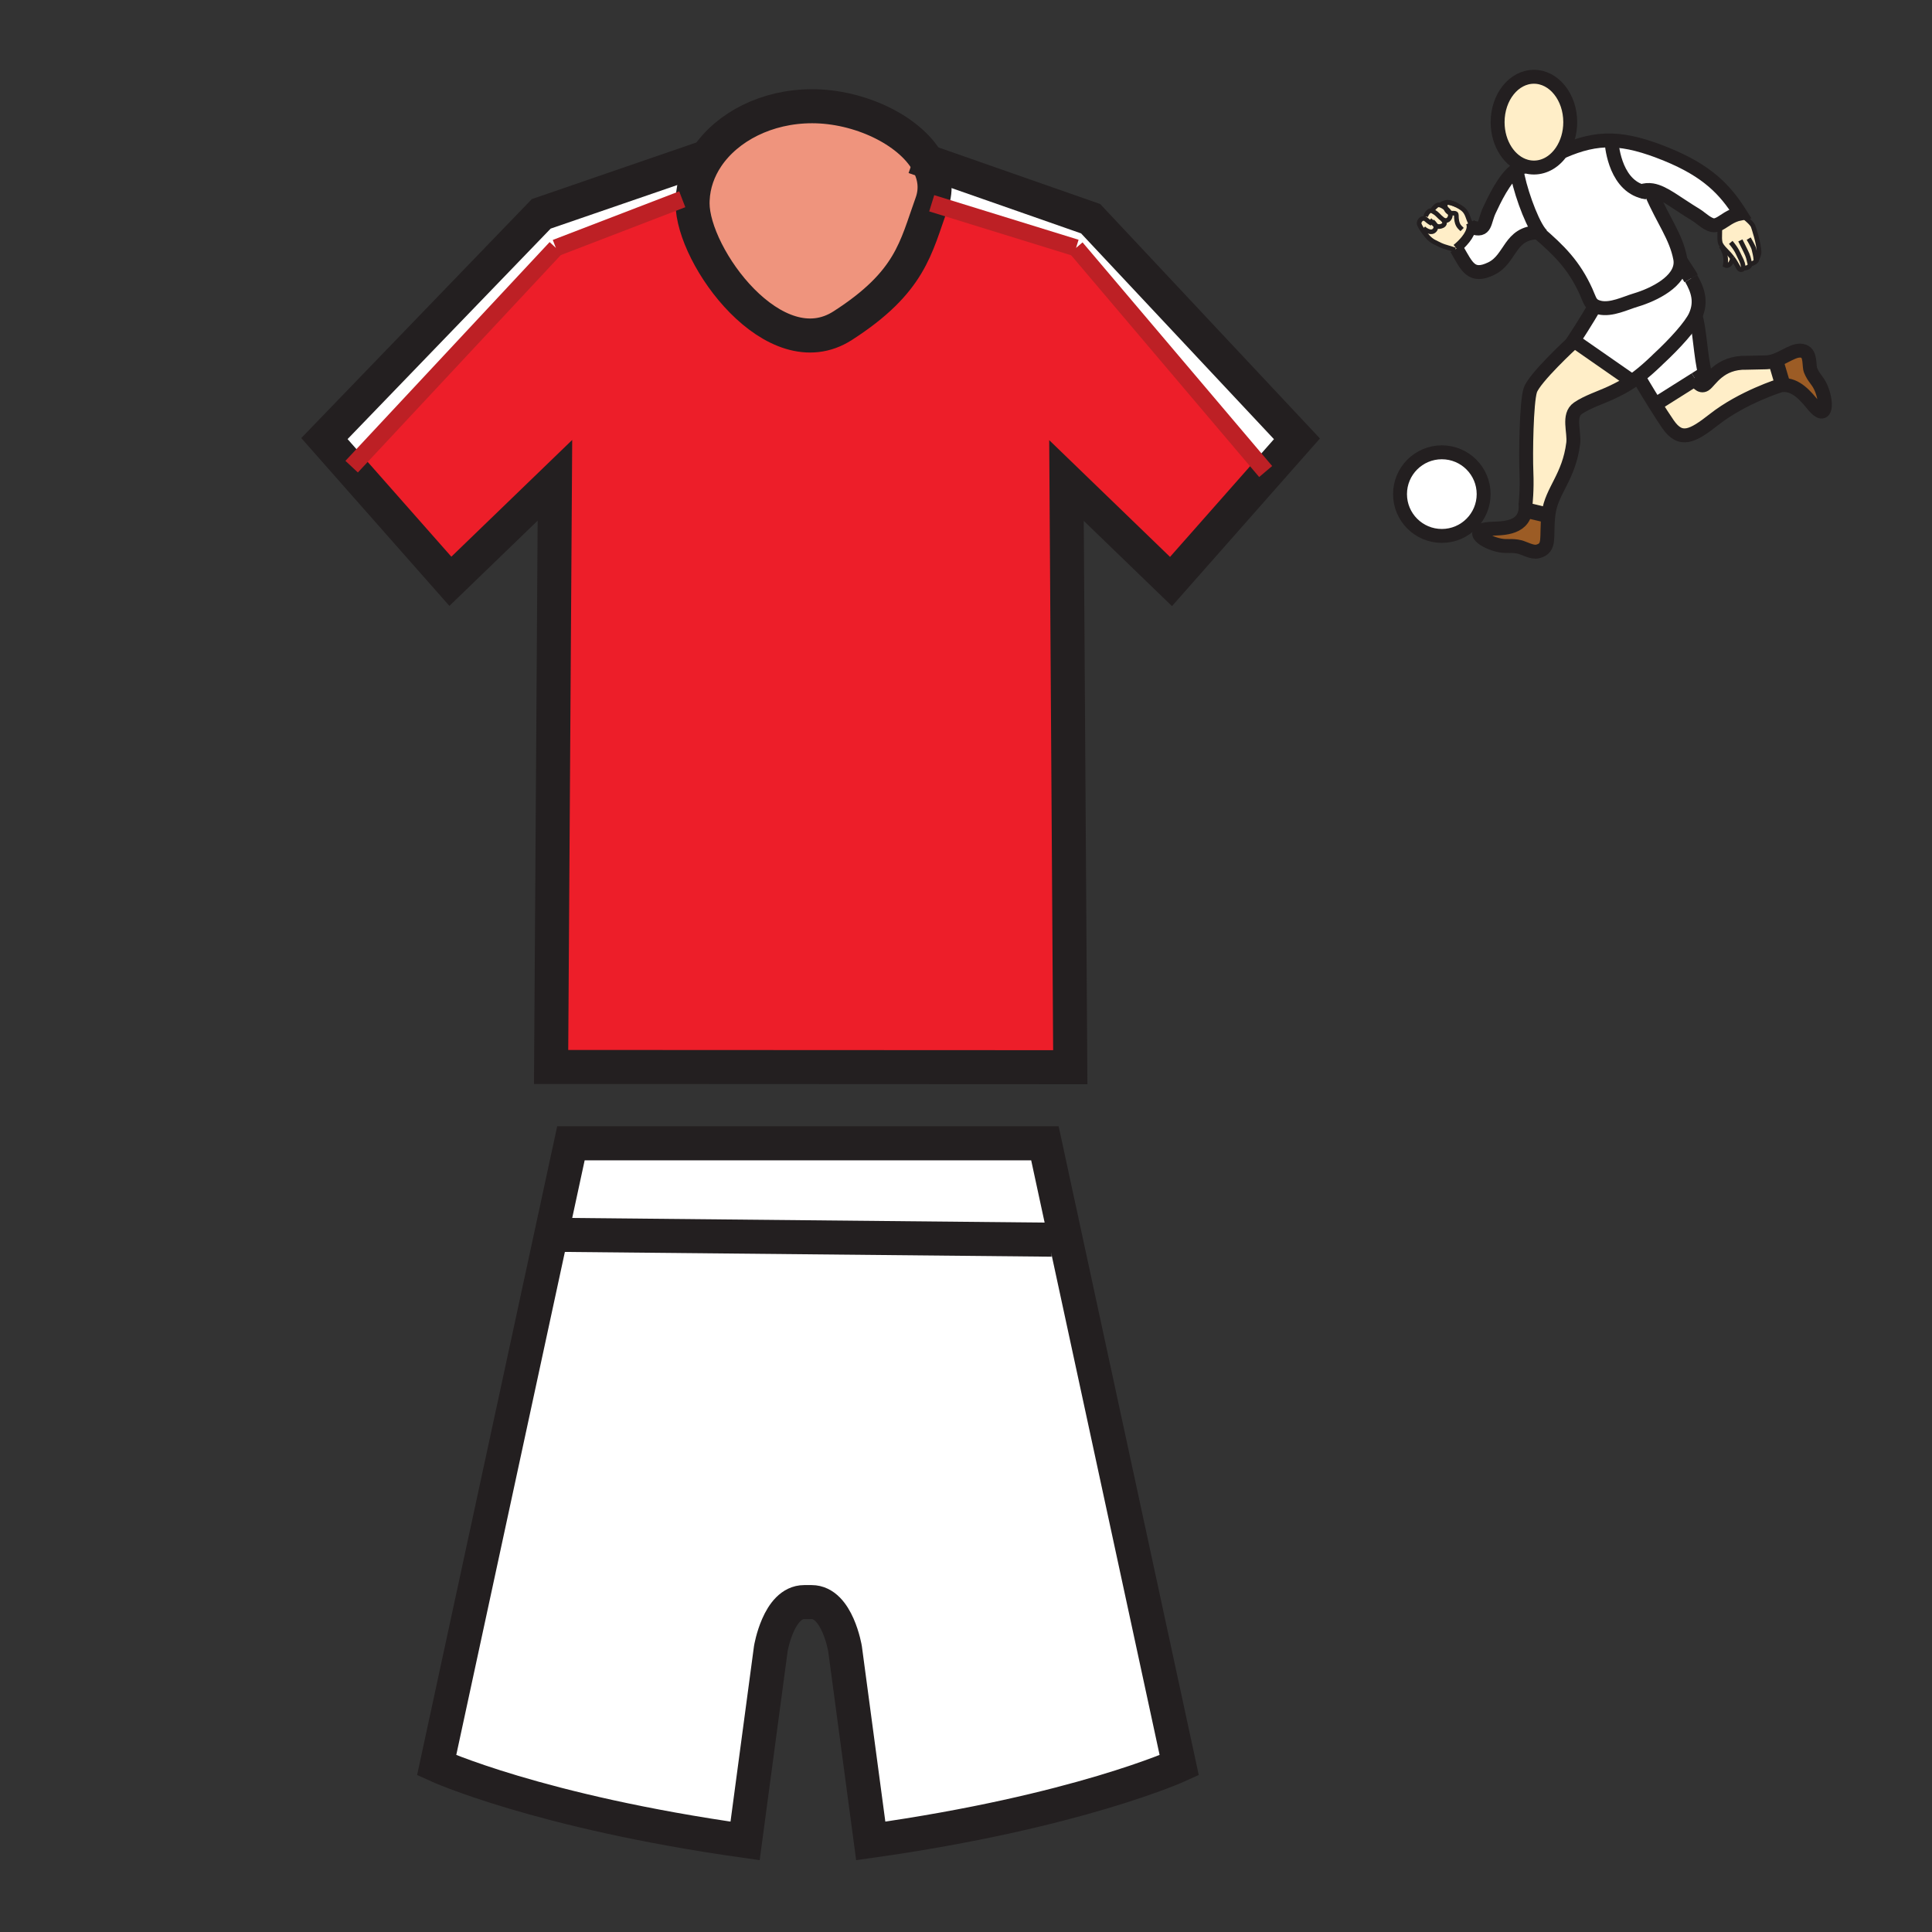 <?xml version="1.0" encoding="iso-8859-1"?>
<!-- Generator: Adobe Illustrator 12.0.1, SVG Export Plug-In . SVG Version: 6.00 Build 51448)  -->
<!DOCTYPE svg PUBLIC "-//W3C//DTD SVG 1.1//EN" "http://www.w3.org/Graphics/SVG/1.1/DTD/svg11.dtd">
<svg  version="1.1" id="Layer_1" xmlns="http://www.w3.org/2000/svg" xmlns:xlink="http://www.w3.org/1999/xlink" width="850.394" height="850.394"
	 viewBox="0 0 850.394 850.394" style="overflow:visible;enable-background:new 0 0 850.394 850.394;" xml:space="preserve">
<rect x="0" y="0" width="850.394" height="850.394" fill="#333333" stroke="none"/>
<g id="XMLID_4_">
	<g>
		<path style="fill:#FFFFFF;" d="M570.87,193.154l-13.171,14.926l-0.6-0.535l-83.459-98.439l-63.536-19.634
			c2.322-6.42,1.327-12.69-1.969-18.372l71.924,25.166L570.87,193.154z"/>
		<path style="fill:#FFFFFF;" d="M468.815,544.388l50.235,232.595c0,0-44.811,20.501-135.781,33.319l-11.32-84.615
			c0,0-3.392-20.501-14.702-20.501h-3.264c-11.31,0-14.702,20.501-14.702,20.501l-11.32,84.615
			c-90.981-12.818-135.771-33.319-135.771-33.319l50.503-233.889l1.969,0.428l218.277,2.14L468.815,544.388z"/>
		<polygon style="fill:#FFFFFF;" points="459.934,503.247 468.815,544.388 462.94,545.661 244.664,543.521 242.695,543.094 
			251.297,503.247 		"/>
		<path style="fill:#EF947D;" d="M408.136,71.101c3.295,5.682,4.291,11.952,1.969,18.372c-7.083,19.634-9.224,34.614-39.183,53.874
			c-29.896,19.217-66.083-30.27-66.083-53.874c0-0.535,0.011-1.059,0.043-1.583c0.299-6.826,2.579-13.235,6.377-18.885
			c8.935-13.246,26.268-22.245,46.202-22.245C378.134,46.758,400.058,57.126,408.136,71.101z"/>
		<path style="fill:#ED1E29;" d="M557.699,208.081l-42.265,47.882l-46.01-44.469l1.669,258.252l-228.517-0.107l1.68-258.23
			l-46.02,44.458l-44.063-49.926l0.61-0.535l89.879-96.299l55.639-21.399l4.58,0.182c-0.032,0.524-0.043,1.049-0.043,1.583
			c0,23.604,36.187,73.091,66.083,53.874c29.959-19.26,32.1-34.24,39.183-53.874l63.536,19.634l83.459,98.439L557.699,208.081z"/>
		<path style="fill:#FFFFFF;" d="M154.174,205.94l-11.374-12.893l95.443-98.92l73.016-25.124c-3.798,5.65-6.078,12.059-6.377,18.885
			l-4.58-0.182l-55.639,21.399l-89.879,96.299L154.174,205.94z"/>
	</g>
	<g>
		<path style="fill:none;stroke:#231F20;stroke-width:14.98;" d="M410.105,89.472c-7.083,19.634-9.224,34.614-39.183,53.874
			c-29.896,19.217-66.083-30.27-66.083-53.874c0-0.535,0.011-1.059,0.043-1.583c0.299-6.826,2.579-13.235,6.377-18.885
			c8.935-13.246,26.268-22.245,46.202-22.245c20.672,0,42.596,10.368,50.675,24.342C411.432,76.782,412.427,83.052,410.105,89.472z"
			/>
		<polyline style="fill:none;stroke:#231F20;stroke-width:14.98;" points="402.401,69.089 408.136,71.101 480.061,96.267 
			570.87,193.154 557.699,208.081 515.435,255.962 469.425,211.494 471.094,469.746 242.577,469.639 244.257,211.408 
			198.237,255.866 154.174,205.94 142.801,193.047 238.244,94.127 311.259,69.003 311.27,69.003 		"/>
		<path style="fill:none;stroke:#231F20;stroke-width:14.98;" d="M242.695,543.094l8.603-39.847h208.636l8.882,41.141
			l50.235,232.595c0,0-44.811,20.501-135.781,33.319l-11.32-84.615c0,0-3.392-20.501-14.702-20.501h-3.264
			c-11.31,0-14.702,20.501-14.702,20.501l-11.32,84.615c-90.981-12.818-135.771-33.319-135.771-33.319L242.695,543.094z"/>
		<line style="fill:none;stroke:#231F20;stroke-width:14.98;" x1="244.664" y1="543.521" x2="462.94" y2="545.661"/>
		<line style="fill:none;stroke:#BD2025;stroke-width:7.49;" x1="154.785" y1="205.405" x2="244.664" y2="109.106"/>
		<line style="fill:none;stroke:#BD2025;stroke-width:7.49;" x1="244.664" y1="109.106" x2="300.303" y2="87.707"/>
		<line style="fill:none;stroke:#BD2025;stroke-width:7.49;" x1="410.105" y1="89.472" x2="473.641" y2="109.106"/>
		<line style="fill:none;stroke:#BD2025;stroke-width:7.49;" x1="473.641" y1="109.106" x2="557.1" y2="207.545"/>
	</g>
</g>
<rect style="fill:none;" width="850.394" height="850.394"/>
<g id="XMLID_15_">
	<g>
		<path style="fill:#9C5C25;" d="M798.156,178.395c-2.981-3.617-7.52-9.416-13.681-8.867l-0.066-1.172l-2.704-9.118l-1.712-0.143
			c5.472-1.412,9.964-5.948,13.948-4.48c3.209,1.181,2.193,6.368,3.001,8.354c1.371,3.392,2.943,4.157,4.451,7.417
			C804.224,176.49,804.334,185.885,798.156,178.395z"/>
		<path style="fill:#FFEEC8;" d="M784.409,168.355l0.066,1.172c-0.273,0.026-0.551,0.064-0.834,0.114
			c0,0-16.676,5.177-29.209,15.028c-9.457,7.429-14.689,10.13-20.261,2.024c-1.788-2.602-3.76-5.665-5.612-8.628v-0.003
			l17.685-11.143h0.003c0.613,1.1,2.267,3.582,4.134,2.383c2.362-1.52,6.414-9.961,18.402-9.625l8.17-0.178
			c1.048,0,2.06-0.151,3.04-0.405l1.712,0.143L784.409,168.355z"/>
		<path style="fill:#FFEEC8;" d="M773.302,114.045c-0.012,0.373-0.149,0.904-0.741,1.274c-0.863,0.522-1.835,1.179-2.311,0.572
			c0.047,0.309,0.088,1.053-0.449,1.464c-0.682,0.534-1.771,0.738-2.339,0.659l-0.131-0.035c-0.158,0.662-0.986,0.951-1.604,0.517
			c-0.587-0.409-1.182-2.249-3.112-4.848v-0.003c-0.348-0.463-0.735-0.954-1.173-1.461c-1.233-1.426-2.634-2.666-3.506-3.894
			c-0.396-0.557-0.686-1.111-0.797-1.68c-0.461-2.325,0.097-4.163-0.248-8.156c2.349-1.216,4.749-3.594,9.078-4.463
			c1.452,1.298,4.728,3.716,5.608,5.391c0.185,0.353,2.751,7.966,2.692,11.831C774.258,112.003,773.713,113.357,773.302,114.045z"/>
		<path style="fill:#FFFFFF;" d="M756.891,98.455c-0.659,0.338-1.313,0.586-2.004,0.686c-2.691,0.385-6.216-3.235-8.254-4.472
			c-8.917-5.396-14.293-10.078-19.424-10.906c-1.572-0.257-3.121-0.149-4.74,0.411c-12.222-3.795-13.12-21.751-13.12-21.751
			l0.015-0.589c7.05,0.195,14.637,2.188,24.321,6.143c17.909,7.321,25.686,15.594,32.284,26.016
			C761.64,94.861,759.239,97.238,756.891,98.455z"/>
		<path style="fill:#FFEEC8;" d="M757.936,108.29c0.872,1.228,2.272,2.468,3.506,3.894c0.438,0.508,0.825,0.998,1.173,1.461v0.003
			c-0.298,1.587-1.537,3.932-3.212,3.095c0.561-2.929-0.069-5.828-1.762-8.243L757.936,108.29z"/>
		<path style="fill:#FFFFFF;" d="M746.244,166.919l-17.685,11.143c-3.921-6.265-7.301-12.07-7.301-12.07l-0.149-0.195
			c2.444-1.87,5.053-4.154,8.165-7.132l0.516-0.514c7.27-6.714,14.5-14.687,16.48-19.108c1.759,4.737,2.36,18.872,4.194,25.219
			l-4.218,2.657H746.244z"/>
		<path style="fill:#FFFFFF;" d="M744.375,122.539c2.963,5.131,4.667,10.3,1.896,16.504c-1.98,4.422-9.211,12.394-16.48,19.108
			l-0.516,0.514c-3.112,2.978-5.721,5.262-8.165,7.132c-0.962,0.738-1.898,1.412-2.835,2.036l-0.146-0.219l-25.359-17.638
			l-0.135-0.093c0,0,6.481-9.935,9.13-14.812l0.245-0.42c0.558,0.303,1.24,0.551,2.092,0.747c5.148,1.169,11.317-1.963,15.891-3.325
			c7.998-2.383,19.949-8.246,19.725-16.819C741.323,117.741,742.989,120.136,744.375,122.539z"/>
		<path style="fill:#FFEEC8;" d="M718.129,167.614l0.146,0.219c-2.873,1.94-5.705,3.436-9.095,5.017
			c-4.626,2.156-10.548,4.037-14.607,6.829c-4.56,3.139-1.477,10.416-2.106,15.457c-1.858,14.858-9.456,20.768-10.807,30.732
			c-0.044,0.327-0.085,0.645-0.12,0.959l-0.467-0.05l-8.441-2.027l-1.198-0.155c0.11-0.829,0.134-1.741,0.063-2.75
			c0,0,0.709-5.942,0.371-14.048c-0.339-8.103,0-30.557,1.688-35.962c1.686-5.405,18.572-20.938,18.572-20.938l0.642-0.921
			L718.129,167.614z"/>
		<path style="fill:#FFEEC8;" d="M691.162,53.771c0,4.845-1.38,9.284-3.676,12.744c-2.931,4.416-7.355,7.231-12.306,7.231
			c-1.176,0-2.322-0.161-3.428-0.461c-7.182-1.96-12.557-9.952-12.557-19.514c0-11.032,7.154-19.978,15.984-19.978
			C684.007,33.793,691.162,42.739,691.162,53.771z"/>
		<path style="fill:#9C5C25;" d="M681.072,226.777l0.467,0.05c-1.135,9.751,1.158,14.333-4.635,15.888
			c-2.453,0.659-5.944-1.458-8.03-1.957c-3.556-0.852-5.093-0.018-8.625-0.688c-6.606-1.243-14.322-6.616-4.629-7.287
			c4.454-0.309,14.681,0.458,15.813-8.188l1.198,0.155L681.072,226.777z"/>
		<path style="fill:#FFFFFF;" d="M677.572,102.203c-3.964-5.332-9.019-20.019-10.04-27.547c1.359-0.91,2.766-1.397,4.188-1.254
			l0.032-0.117c1.105,0.3,2.252,0.461,3.428,0.461c4.95,0,9.375-2.815,12.306-7.231l0.251,0.169
			c7.759-3.375,14.413-5.055,21.626-4.851l-0.015,0.589c0,0,0.898,17.956,13.12,21.751c1.619-0.56,3.168-0.668,4.74-0.411
			l-0.21,1.52c5.046,11.72,10.708,18.785,12.554,28.44c0.1,0.519,0.152,1.029,0.164,1.531c0.225,8.573-11.727,14.436-19.725,16.819
			c-4.573,1.362-10.742,4.495-15.891,3.325c-0.852-0.195-1.534-0.443-2.092-0.747c-2.19-1.188-2.494-3.238-3.914-6.362
			c-5.28-11.612-11.775-18.003-21.046-26.001c0.138-0.003,0.274-0.003,0.414-0.003L677.572,102.203z"/>
		<circle style="fill:#FFFFFF;" cx="634.642" cy="217.488" r="18.404"/>
		<path style="fill:#FFFFFF;" d="M677.05,102.287c-12.822,0.123-11.868,11.706-20.672,15.956
			c-8.844,4.268-10.733-1.059-14.975-8.313c-0.103-0.175-0.207-0.353-0.313-0.531h0.003c2.389-1.908,6.28-5.852,6.522-9.337
			l0.479,0.006c6.125,2.06,4.987-2.298,7.499-7.578c1.922-4.043,6.557-14.24,11.938-17.834c1.021,7.528,6.076,22.215,10.04,27.547
			l-0.108,0.082C677.324,102.284,677.188,102.284,677.05,102.287z"/>
		<path style="fill:#FFEEC8;" d="M638.576,89.31c0.009,0.003,0.021,0.003,0.032,0.009C638.597,89.316,638.588,89.313,638.576,89.31z
			"/>
		<path style="fill:#FFEEC8;" d="M632.162,90.628c0.898-0.799,1.861-0.35,2.068-0.239l0.006-0.014
			c0.467,0.204,1.315,0.659,2.126,1.28c0.239,0.697,0.63,1.281,1.19,1.701c0.184,0.137,0.382,0.236,0.583,0.306
			c0.295,0.624,0.374,1.298,0.076,1.992c-0.869,2.024-2.553,1.389-3.06,1.03c-0.003-0.003-0.006-0.006-0.009-0.006
			c-0.123-0.125-0.254-0.236-0.389-0.333c-1.219-0.875-2.188-2.357-3.55-3.019c-0.236-0.114-0.394-0.245-0.483-0.385
			C630.29,92.279,631.34,91.375,632.162,90.628z"/>
		<path style="fill:#FFEEC8;" d="M626.538,100.42l-0.852,0.169c-0.411-0.65-0.808-1.351-0.977-1.867
			c-0.333-1,0.621-2.576,1.811-2.576c0.006,0,0.012,0,0.018,0c1.24,0.018,1.108,0.819,3.72,2.266l0.665-0.073
			c0.306,0.292,0.589,0.551,0.869,0.764c0.455,1.062,0.113,2.054-0.82,2.637C629.49,102.678,627.203,101.103,626.538,100.42z"/>
		<path style="fill:#FFEEC8;" d="M631.792,99.105c-0.28-0.213-0.563-0.473-0.869-0.764l-0.665,0.073
			c-2.611-1.447-2.479-2.249-3.72-2.266c-0.006,0-0.012,0-0.018,0l1.024-0.817c0.099-0.65,0.677-1.773,1.487-2.348
			c0.587-0.426,1.333-0.195,1.689-0.041c0.09,0.14,0.247,0.271,0.483,0.385c1.362,0.662,2.331,2.144,3.55,3.019
			c0.135,0.096,0.266,0.207,0.389,0.333c0.003,0,0.006,0.003,0.009,0.006c0.778,0.793,1.184,2.083-0.397,2.733
			C633.431,99.957,632.629,99.738,631.792,99.105z"/>
		<path style="fill:#FFEEC8;" d="M640.511,109.985c-4.903-1.566-4.895-1.202-9.401-3.576c-1.882-0.995-3.322-2.82-4.53-4.495
			c-0.242-0.338-0.571-0.817-0.893-1.324l0.852-0.169c0.665,0.683,2.952,2.258,4.434,1.321c0.934-0.583,1.275-1.575,0.82-2.637
			c0.837,0.633,1.639,0.852,2.963,0.312c1.581-0.65,1.176-1.939,0.397-2.733c0.507,0.359,2.19,0.995,3.06-1.03
			c0.298-0.694,0.219-1.368-0.076-1.992c-0.361-0.764-1.053-1.453-1.773-2.007c-0.198-0.575-0.291-1.231-0.291-1.937
			c0-0.659,1.213-0.679,2.502-0.408c0,0,0,0,0.003,0c0.012,0.003,0.021,0.006,0.032,0.009c1.053,0.338,1.948,0.709,2.692,1.07
			c1.87,0.91,2.812,1.773,3.027,1.99c1.687,1.642,1.763,3.643,2.952,5.866l0.07-0.026c0.233,0.589,0.309,1.21,0.266,1.843
			c-0.242,3.486-4.134,7.43-6.522,9.337h-0.003c0.105,0.178,0.21,0.355,0.313,0.531L640.511,109.985z"/>
	</g>
	<g>
		<path style="fill:none;stroke:#231F20;stroke-width:6.125;" d="M671.753,73.285c-7.182-1.96-12.557-9.952-12.557-19.514
			c0-11.032,7.154-19.978,15.984-19.978c8.826,0,15.981,8.946,15.981,19.978c0,4.845-1.38,9.284-3.676,12.744
			c-2.931,4.416-7.355,7.231-12.306,7.231C674.005,73.746,672.858,73.585,671.753,73.285z"/>
		<path style="fill:none;stroke:#231F20;stroke-width:6.125;" d="M671.721,73.401c-1.423-0.143-2.829,0.344-4.188,1.254
			c-5.382,3.594-10.017,13.791-11.938,17.834c-2.512,5.279-1.374,9.637-7.499,7.578"/>
		<path style="fill:none;stroke:#231F20;stroke-width:6.125;" d="M641.091,109.399c0.105,0.178,0.21,0.355,0.313,0.531
			c4.241,7.254,6.131,12.581,14.975,8.313c8.804-4.25,7.85-15.833,20.672-15.956c0.138-0.003,0.274-0.003,0.414-0.003"/>
		<path style="fill:none;stroke:#231F20;stroke-width:6.125;" d="M675.598,101.039c0.493,0.42,0.977,0.837,1.452,1.248
			c9.271,7.999,15.766,14.389,21.046,26.001c1.42,3.124,1.724,5.174,3.914,6.362c0.558,0.303,1.24,0.551,2.092,0.747
			c5.148,1.169,11.317-1.963,15.891-3.325c7.998-2.383,19.949-8.246,19.725-16.819c-0.012-0.502-0.064-1.012-0.164-1.531
			c-1.846-9.655-7.508-16.72-12.554-28.44"/>
		<path style="fill:none;stroke:#231F20;stroke-width:6.125;" d="M687.737,66.684c7.759-3.375,14.413-5.055,21.626-4.851
			c7.05,0.195,14.637,2.188,24.321,6.143c17.909,7.321,25.686,15.594,32.284,26.016c-4.329,0.869-6.729,3.247-9.078,4.463
			c-0.659,0.338-1.313,0.586-2.004,0.686c-2.691,0.385-6.216-3.235-8.254-4.472c-8.917-5.396-14.293-10.078-19.424-10.906
			c-1.572-0.257-3.121-0.149-4.74,0.411c-0.429,0.146-0.86,0.324-1.301,0.537"/>
		<path style="fill:none;stroke:#231F20;stroke-width:6.754;" d="M744.375,122.539c-1.386-2.403-3.052-4.798-4.658-7.286
			c-0.003-0.003-0.003-0.006-0.006-0.009"/>
		<path style="fill:none;stroke:#231F20;stroke-width:6.125;" d="M692.128,150.897c0,0-16.887,15.533-18.572,20.938
			c-1.688,5.405-2.027,27.859-1.688,35.962c0.338,8.106-0.371,14.048-0.371,14.048c0.07,1.009,0.047,1.922-0.063,2.75
			c-1.132,8.646-11.358,7.878-15.813,8.188c-9.693,0.671-1.978,6.044,4.629,7.287c3.532,0.671,5.069-0.164,8.625,0.688
			c2.086,0.499,5.577,2.616,8.03,1.957c5.793-1.555,3.5-6.137,4.635-15.888c0.035-0.315,0.076-0.633,0.12-0.959
			c1.351-9.964,8.948-15.874,10.807-30.732c0.63-5.041-2.453-12.318,2.106-15.457c4.06-2.792,9.981-4.673,14.607-6.829
			c3.39-1.581,6.222-3.077,9.095-5.017c0.937-0.624,1.873-1.298,2.835-2.036c2.444-1.87,5.053-4.154,8.165-7.132l0.516-0.514
			c7.27-6.714,14.5-14.687,16.48-19.108c2.771-6.204,1.067-11.373-1.896-16.504"/>
		<line style="fill:none;stroke:#231F20;stroke-width:6.125;" x1="728.56" y1="178.065" x2="728.262" y2="178.252"/>
		<line style="fill:none;stroke:#231F20;stroke-width:6.125;" x1="746.244" y1="166.919" x2="728.56" y2="178.062"/>
		<path style="fill:none;stroke:#231F20;stroke-width:6.125;" d="M746.271,139.043c1.759,4.737,2.36,18.872,4.194,25.219
			l-4.218,2.657"/>
		<path style="fill:none;stroke:#231F20;stroke-width:6.125;" d="M667.477,74.242c0.018,0.134,0.035,0.274,0.056,0.414
			c1.021,7.528,6.076,22.215,10.04,27.547c0.571,0.773,1.12,1.351,1.634,1.68"/>
		<path style="fill:none;stroke:#231F20;stroke-width:2.042;" d="M635.144,96.678c-0.018-0.015-0.035-0.026-0.05-0.038"/>
		<path style="fill:none;stroke:#231F20;stroke-width:2.042;" d="M638.573,89.31c-0.239-0.079-0.489-0.154-0.746-0.228
			c-1.351-0.382-4.288,0.989-3.594,1.29l0.003,0.003c0.467,0.204,1.315,0.659,2.126,1.28c0.721,0.554,1.412,1.243,1.773,2.007
			c0.295,0.624,0.374,1.298,0.076,1.992c-0.869,2.024-2.553,1.389-3.06,1.03"/>
		<path style="fill:none;stroke:#231F20;stroke-width:2.042;" d="M647.28,98.245c-1.189-2.223-1.266-4.224-2.952-5.866
			c-0.216-0.216-1.157-1.08-3.027-1.99c-0.744-0.361-1.64-0.732-2.692-1.07c-0.012-0.003-0.021-0.006-0.032-0.009"/>
		<path style="fill:none;stroke:#231F20;stroke-width:2.042;" d="M634.271,90.413c0,0-0.015-0.009-0.041-0.023
			c-0.207-0.111-1.17-0.56-2.068,0.239c-0.822,0.747-1.872,1.651-1.44,2.313c0.09,0.14,0.247,0.271,0.483,0.385
			c1.362,0.662,2.331,2.144,3.55,3.019c0.135,0.096,0.266,0.207,0.389,0.333c0.003,0,0.006,0.003,0.009,0.006
			c0.778,0.793,1.184,2.083-0.397,2.733c-1.324,0.54-2.126,0.321-2.963-0.312c-0.28-0.213-0.563-0.473-0.869-0.764
			c-0.458-0.432-0.966-0.939-1.596-1.476"/>
		<path style="fill:none;stroke:#231F20;stroke-width:2.042;" d="M630.926,93.041c0,0-0.076-0.044-0.204-0.1
			c-0.356-0.154-1.103-0.385-1.689,0.041c-0.811,0.575-1.389,1.698-1.487,2.348"/>
		<path style="fill:none;stroke:#231F20;stroke-width:2.042;" d="M640.511,109.985c-4.903-1.566-4.895-1.202-9.401-3.576
			c-1.882-0.995-3.322-2.82-4.53-4.495c-0.242-0.338-0.571-0.817-0.893-1.324c-0.411-0.65-0.808-1.351-0.977-1.867
			c-0.333-1,0.621-2.576,1.811-2.576c0.006,0,0.012,0,0.018,0c1.24,0.018,1.108,0.819,3.72,2.266"/>
		<path style="fill:none;stroke:#231F20;stroke-width:2.042;" d="M630.456,97.475c0.671,0.531,1.105,1.088,1.336,1.63
			c0.455,1.062,0.113,2.054-0.82,2.637c-1.481,0.937-3.769-0.639-4.434-1.321"/>
		<path style="fill:none;stroke:#231F20;stroke-width:2.042;stroke-miterlimit:10;" d="M765.969,93.992
			c1.452,1.298,4.728,3.716,5.608,5.391c0.185,0.353,2.751,7.966,2.692,11.831c-0.012,0.791-0.557,2.144-0.968,2.833
			c-0.225,0.382-0.411,0.557-0.44,0.324c-0.097-0.738,0.099-0.916-0.881-4.836c-0.292-1.187-2.27-4.506-2.27-4.506"/>
		<path style="fill:none;stroke:#231F20;stroke-width:2.042;stroke-miterlimit:10;" d="M773.261,113.605c0,0,0.05,0.181,0.041,0.44
			c-0.012,0.373-0.149,0.904-0.741,1.274c-0.863,0.522-1.835,1.179-2.311,0.572c-0.081-0.108-0.148-0.254-0.198-0.446
			c-0.361-1.467-0.379-2.374-1.782-5.146c-0.881-1.738-2.226-4.486-2.226-4.486"/>
		<path style="fill:none;stroke:#231F20;stroke-width:2.042;stroke-miterlimit:10;" d="M770.228,115.751
			c0,0,0.011,0.053,0.022,0.14c0.047,0.309,0.088,1.053-0.449,1.464c-0.682,0.534-1.771,0.738-2.339,0.659"/>
		<path style="fill:none;stroke:#231F20;stroke-width:2.042;stroke-miterlimit:10;" d="M762.614,113.648
			c1.931,2.599,2.525,4.439,3.112,4.848c0.618,0.435,1.446,0.146,1.604-0.517c0.037-0.157,0.037-0.333-0.012-0.528
			c-0.289-1.178,0.037-1.374-1.73-4.792c-0.565-1.082-0.959-2.625-3.771-5.979"/>
		<path style="fill:none;stroke:#231F20;stroke-width:2.042;stroke-miterlimit:10;" d="M756.821,97.702
			c0.029,0.259,0.053,0.51,0.069,0.752c0.345,3.993-0.213,5.831,0.248,8.156c0.111,0.568,0.4,1.123,0.797,1.68
			c0.872,1.228,2.272,2.468,3.506,3.894c0.438,0.508,0.825,0.998,1.173,1.461"/>
		<path style="fill:none;stroke:#231F20;stroke-width:4.084;stroke-miterlimit:10;" d="M641.094,109.399
			c2.389-1.908,6.28-5.852,6.522-9.337c0.043-0.633-0.032-1.254-0.266-1.843c-0.047-0.128-0.103-0.254-0.166-0.376"/>
		<path style="fill:none;stroke:#231F20;stroke-width:2.042;" d="M762.614,113.646c0.015-0.07,0.026-0.137,0.035-0.204"/>
		
			<line style="fill:none;stroke:#231F20;stroke-width:2.042;stroke-miterlimit:10;" x1="762.614" y1="113.648" x2="762.614" y2="113.646"/>
		<path style="fill:none;stroke:#231F20;stroke-width:2.042;" d="M757.48,108.273c0.056,0.076,0.107,0.151,0.16,0.228
			c1.692,2.415,2.322,5.314,1.762,8.243c1.675,0.837,2.914-1.508,3.212-3.095"/>
		<path style="fill:none;stroke:#231F20;stroke-width:2.042;" d="M641.301,90.389c-0.517-0.423-1.628-0.846-2.692-1.07
			c-0.012-0.006-0.023-0.006-0.032-0.009c-0.003,0-0.003,0-0.003,0c-1.289-0.271-2.502-0.251-2.502,0.408
			c0,0.706,0.093,1.362,0.291,1.937c0.239,0.697,0.63,1.281,1.19,1.701c0.184,0.137,0.382,0.236,0.583,0.306
			c1.324,0.461,2.888-0.28,2.888,0.968c0,4.343,1.234,5.102,2.541,6.409"/>
		<path style="fill:none;stroke:#231F20;stroke-width:6.125;" d="M745.99,166.43c0,0,0.091,0.195,0.254,0.49h0.003
			c0.613,1.1,2.267,3.582,4.134,2.383c2.362-1.52,6.414-9.961,18.402-9.625l8.17-0.178c1.048,0,2.06-0.151,3.04-0.405
			c5.472-1.412,9.964-5.948,13.948-4.48c3.209,1.181,2.193,6.368,3.001,8.354c1.371,3.392,2.943,4.157,4.451,7.417
			c2.83,6.105,2.94,15.5-3.237,8.01c-2.981-3.617-7.52-9.416-13.681-8.867c-0.273,0.026-0.551,0.064-0.834,0.114
			c0,0-16.676,5.177-29.209,15.028c-9.457,7.429-14.689,10.13-20.261,2.024c-1.788-2.602-3.76-5.665-5.612-8.628v-0.003
			c-3.921-6.265-7.301-12.07-7.301-12.07"/>
		<path style="fill:none;stroke:#231F20;stroke-width:6.125;" d="M718.129,167.614l-25.359-17.638l-0.135-0.093
			c0,0,6.481-9.935,9.13-14.812"/>
		<path style="fill:none;stroke:#231F20;stroke-width:6.125;" d="M709.349,62.422c0,0,0.898,17.956,13.12,21.751
			c0.762,0.236,1.563,0.417,2.415,0.537"/>
		<line style="fill:none;stroke:#231F20;stroke-width:6.754;" x1="672.631" y1="224.75" x2="681.072" y2="226.777"/>
		<line style="fill:none;stroke:#231F20;stroke-width:6.754;" x1="781.705" y1="159.237" x2="784.409" y2="168.355"/>
		<circle style="fill:none;stroke:#231F20;stroke-width:6.125;" cx="634.64" cy="217.49" r="18.404"/>
	</g>
</g>
</svg>
